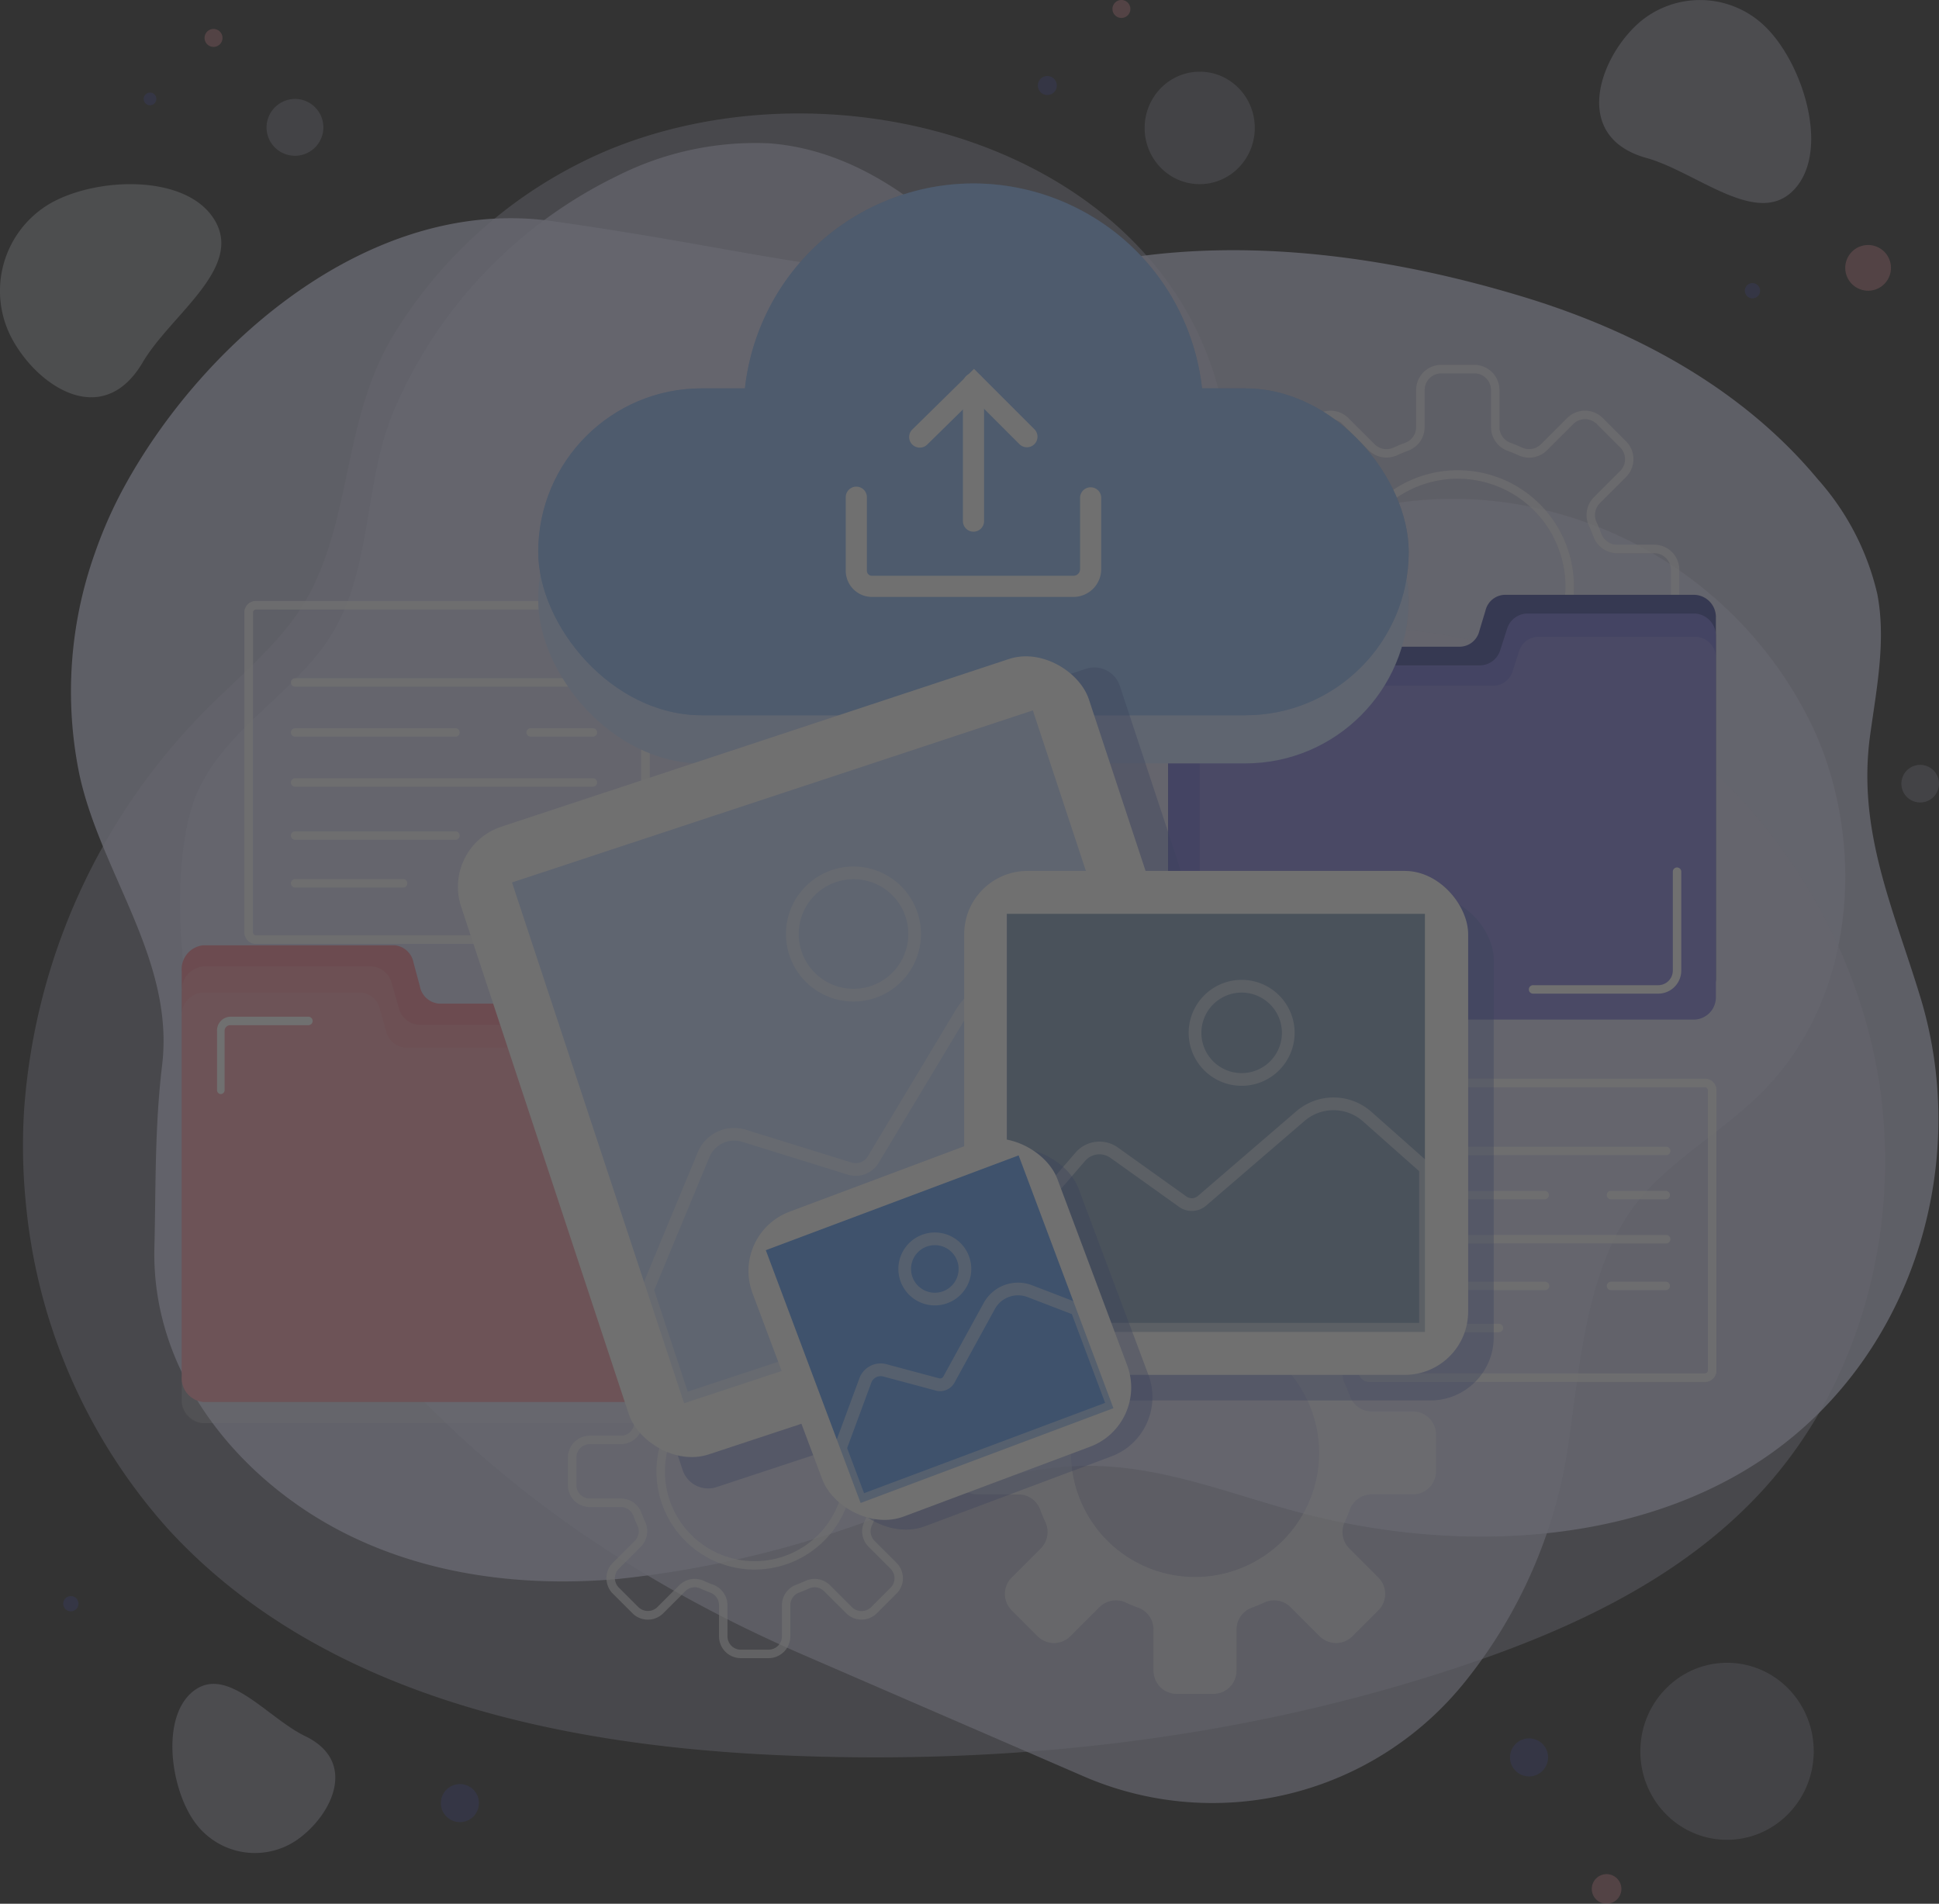 <svg xmlns="http://www.w3.org/2000/svg" width="194.676" height="191.146" viewBox="0 0 194.676 191.146">
  <rect x="0" y="0" width="194.676" height="191.146" fill="#333333" stroke="none"/>
  <g id="Group_1" data-name="Group 1" transform="translate(-22.594 -17.395)" opacity="0.3">
    <g id="BACKGROUND" transform="translate(22.594 17.395)">
      <g id="Group_9" data-name="Group 9" transform="translate(2.307 7.085)">
        <g id="Group_8" data-name="Group 8" transform="translate(0 0)">
          <g id="Group_3" data-name="Group 3" transform="translate(0 4.308)" opacity="0.41">
            <g id="Group_2" data-name="Group 2">
              <g id="Group_1-2" data-name="Group 1">
                <path id="Path_1" data-name="Path 1" d="M28.36,154.1a58.148,58.148,0,0,1-.229-9.709A63.374,63.374,0,0,1,46.6,103.9c3.807-3.8,8.182-7.25,10.54-12.122,3.97-8.2,3.181-17.348,8.21-25.507a46.23,46.23,0,0,1,21.4-18.363c26.13-10.82,64.137,2.527,62.42,35.426-.006.118-.011.289-.014.506a11.788,11.788,0,0,0,12.063,12.067c24.572-.707,46.664,17.492,52.408,41.724,3.694,15.583-.2,33.085-10.923,44.817-8,8.756-19.066,13.921-30.207,17.657-22.339,7.491-46.112,10.073-69.591,8.907-21.977-1.092-45.361-6.287-60.36-22.712A56.973,56.973,0,0,1,28.36,154.1Z" transform="translate(-28.026 -44.223)" fill="#e1e2fe"/>
              </g>
            </g>
          </g>
          <g id="Group_4" data-name="Group 4" transform="translate(112.496)" opacity="0.31">
            <ellipse id="Ellipse_1" data-name="Ellipse 1" cx="5.646" cy="5.529" rx="5.646" ry="5.529" transform="matrix(0.021, -1, 1, 0.021, 0, 11.289)" fill="#e1e2fe"/>
          </g>
          <g id="Group_5" data-name="Group 5" transform="translate(24.456 2.848)" opacity="0.31">
            <path id="Path_2" data-name="Path 2" d="M85.613,43.849a2.854,2.854,0,1,0,2.7-3.06A2.873,2.873,0,0,0,85.613,43.849Z" transform="translate(-85.609 -40.785)" fill="#e1e2fe"/>
          </g>
          <g id="Group_6" data-name="Group 6" transform="translate(188.592 69.709)" opacity="0.31">
            <path id="Path_3" data-name="Path 3" d="M472.089,200.243a1.889,1.889,0,1,0,1.79-2.025A1.9,1.9,0,0,0,472.089,200.243Z" transform="translate(-472.086 -198.215)" fill="#e1e2fe"/>
          </g>
          <g id="Group_7" data-name="Group 7" transform="translate(162.198 159.686)" opacity="0.31">
            <ellipse id="Ellipse_2" data-name="Ellipse 2" cx="8.888" cy="8.705" rx="8.888" ry="8.705" transform="translate(0 17.772) rotate(-88.801)" fill="#e1e2fe"/>
          </g>
        </g>
      </g>
      <g id="Group_13" data-name="Group 13">
        <g id="Group_10" data-name="Group 10">
          <path id="Path_4" data-name="Path 4" d="M23.922,76.68A10.167,10.167,0,0,1,27.5,62.949c4.7-2.786,13.987-3.092,16.711,1.706s-4.493,9.421-7.293,14.178C33.014,85.466,26.646,81.477,23.922,76.68Z" transform="translate(-22.594 -42.443)" fill="#ecf1f7" opacity="0.47"/>
          <path id="Path_5" data-name="Path 5" d="M76.049,431.016a7.436,7.436,0,0,1-10.521-1.736c-2.433-3.446-3.358-10.651.02-13.138s7.372,2.778,11.134,4.594C81.928,423.268,79.427,428.528,76.049,431.016Z" transform="translate(-46.038 -246.417)" fill="#e1e2fe" opacity="0.47"/>
          <path id="Path_6" data-name="Path 6" d="M403.948,20.341a9.368,9.368,0,0,1,13.441-.2c3.764,3.733,6.463,12.471,2.8,16.317s-9.753-1.8-14.816-3.206C398.314,31.28,400.288,24.187,403.948,20.341Z" transform="translate(-240.083 -17.395)" fill="#e1e2fe" opacity="0.47"/>
        </g>
        <g id="Group_12" data-name="Group 12" transform="translate(7.112 14.323)">
          <path id="Path_7" data-name="Path 7" d="M41.751,102.616a41.433,41.433,0,0,0-1.545,22.251c2.151,9.892,9.56,18.588,8.3,29.138-.758,6.331-.623,12.134-.776,18.354-.313,12.772,8.611,23.346,19.08,28.638,8.5,4.3,18.171,5.432,27.5,4.611a105.162,105.162,0,0,0,24.655-5.677c7.694-2.634,15.163-5.908,23.46-5.662,6.9.2,13.3,2.768,19.846,4.549,15.633,4.252,34.128,3.647,47.416-5.567,14.565-10.1,20.448-29.266,15.358-46.014-2.73-8.984-6.375-16.77-5.056-26.341.648-4.709,1.616-9.5.723-14.169A26.192,26.192,0,0,0,214.742,95.2c-7.532-9.076-18.255-14.863-29.4-18.268-12.645-3.863-26.685-5.969-39.834-3.969-25.543,3.885-31.1.107-57.8-3.684C69.815,66.739,53.024,80.961,44.873,95.633A44.3,44.3,0,0,0,41.751,102.616Z" transform="translate(-39.34 -61.396)" fill="#e1e2fe" opacity="0.84"/>
          <g id="Group_11" data-name="Group 11" transform="translate(10.976)" opacity="0.83">
            <path id="Path_8" data-name="Path 8" d="M68.982,112.895c3.679-4.854,9.366-8.151,12.153-13.73,3.336-6.678,2.633-14.559,5.612-21.382a46.392,46.392,0,0,1,22.361-23.346,30.788,30.788,0,0,1,15.245-3.249c7.942.609,14.792,5.337,20.149,10.983,7.973,8.4,13.61,20.338,23.179,27.07,5.28,3.716,11.486-.226,17.08-1.477a38.705,38.705,0,0,1,18.945.639,40.3,40.3,0,0,1,25.511,21.656c5.118,11.225,4.391,26.744-5.216,36.4-4.444,4.464-10.471,7.449-13.77,12.8-4.139,6.712-4.625,15.783-5.78,23.246a49.319,49.319,0,0,1-10.092,22.932l-.181.226a32.513,32.513,0,0,1-38.127,9.557l-28.156-12.2c-28.569-12.377-50.257-32.321-60.67-61.226-2.253-6.255-3.072-19.59-.2-25.7A17.916,17.916,0,0,1,68.982,112.895Z" transform="translate(-65.183 -51.12)" fill="#e1e2fe" opacity="0.81"/>
          </g>
        </g>
      </g>
      <circle id="Ellipse_3" data-name="Ellipse 3" cx="1.911" cy="1.911" r="1.911" transform="translate(151.606 174.541)" fill="#3e479b" opacity="0.58"/>
      <circle id="Ellipse_4" data-name="Ellipse 4" cx="0.956" cy="0.956" r="0.956" transform="translate(104.196 7.63)" fill="#3e479b" opacity="0.58"/>
      <circle id="Ellipse_5" data-name="Ellipse 5" cx="1.911" cy="1.911" r="1.911" transform="translate(44.263 179.13)" fill="#3e479b" opacity="0.58"/>
      <circle id="Ellipse_6" data-name="Ellipse 6" cx="1.486" cy="1.486" r="1.486" transform="translate(159.815 188.173)" fill="#ef929c" opacity="0.58"/>
      <circle id="Ellipse_7" data-name="Ellipse 7" cx="0.637" cy="0.637" r="0.637" transform="translate(14.425 9.296)" fill="#3e479b" opacity="0.58"/>
      <circle id="Ellipse_8" data-name="Ellipse 8" cx="2.295" cy="2.295" r="2.295" transform="translate(184.472 27.9) rotate(-63.039)" fill="#ef929c" opacity="0.58"/>
      <path id="Path_9" data-name="Path 9" d="M72.735,25.33a.9.9,0,1,1-.692-1.068A.9.9,0,0,1,72.735,25.33Z" transform="translate(-50.416 -21.334)" fill="#ef929c" opacity="0.58"/>
      <path id="Path_10" data-name="Path 10" d="M287.361,18.483a.9.9,0,1,1-.692-1.068A.9.9,0,0,1,287.361,18.483Z" transform="translate(-173.89 -17.395)" fill="#ef929c" opacity="0.58"/>
      <path id="Path_11" data-name="Path 11" d="M436.594,85.249a.765.765,0,1,1-.588-.908A.765.765,0,0,1,436.594,85.249Z" transform="translate(-259.898 -55.899)" fill="#3e479b" opacity="0.58"/>
      <path id="Path_12" data-name="Path 12" d="M39.051,395.656a.765.765,0,1,1-.588-.908A.764.764,0,0,1,39.051,395.656Z" transform="translate(-31.191 -234.477)" fill="#3e479b" opacity="0.58"/>
    </g>
    <g id="OBJECTS" transform="translate(40.839 28.571)">
      <g id="Group_28" data-name="Group 28" transform="translate(6.298 25.457)">
        <g id="Group_18" data-name="Group 18" transform="translate(32.479)" opacity="0.66">
          <g id="Group_17" data-name="Group 17">
            <g id="Group_14" data-name="Group 14" transform="translate(67.1)">
              <path id="Path_13" data-name="Path 13" d="M338.751,148.13h-3.315a2.527,2.527,0,0,1-2.524-2.524v-3.729a1.681,1.681,0,0,0-1.1-1.572c-.392-.144-.781-.305-1.159-.48a1.7,1.7,0,0,0-1.907.327l-2.637,2.637a2.525,2.525,0,0,1-3.57,0l-2.344-2.344a2.527,2.527,0,0,1,0-3.57l2.637-2.637a1.7,1.7,0,0,0,.326-1.906c-.176-.381-.338-.771-.48-1.159a1.682,1.682,0,0,0-1.573-1.1h-3.729a2.527,2.527,0,0,1-2.524-2.524v-3.315a2.527,2.527,0,0,1,2.524-2.524h3.729a1.682,1.682,0,0,0,1.573-1.1c.143-.389.3-.779.48-1.159a1.7,1.7,0,0,0-.326-1.907l-2.637-2.637a2.527,2.527,0,0,1,0-3.569l2.344-2.344a2.527,2.527,0,0,1,3.57,0l2.637,2.637a1.7,1.7,0,0,0,1.907.327c.381-.176.771-.338,1.159-.48a1.682,1.682,0,0,0,1.1-1.573v-3.729a2.527,2.527,0,0,1,2.524-2.524h3.315a2.527,2.527,0,0,1,2.524,2.524V109.9a1.681,1.681,0,0,0,1.1,1.573c.388.143.779.3,1.159.48a1.7,1.7,0,0,0,1.907-.326l2.637-2.637a2.527,2.527,0,0,1,3.57,0l2.344,2.344a2.527,2.527,0,0,1,0,3.569l-2.637,2.637a1.7,1.7,0,0,0-.327,1.906c.175.38.337.77.48,1.159a1.682,1.682,0,0,0,1.573,1.1h3.729a2.527,2.527,0,0,1,2.524,2.524v3.315a2.527,2.527,0,0,1-2.524,2.524h-3.729a1.683,1.683,0,0,0-1.573,1.1c-.142.389-.3.778-.479,1.159a1.694,1.694,0,0,0,.326,1.907l2.637,2.637a2.528,2.528,0,0,1,0,3.57l-2.344,2.344a2.525,2.525,0,0,1-3.57,0l-2.637-2.637a1.7,1.7,0,0,0-1.907-.327c-.378.175-.767.337-1.159.48a1.681,1.681,0,0,0-1.1,1.572v3.729A2.527,2.527,0,0,1,338.751,148.13Zm-8.818-9.314a2.555,2.555,0,0,1,1.077.237c.357.165.725.318,1.1.453a2.534,2.534,0,0,1,1.657,2.37v3.729a1.676,1.676,0,0,0,1.674,1.675h3.315a1.676,1.676,0,0,0,1.675-1.675v-3.729a2.535,2.535,0,0,1,1.657-2.37c.37-.135.738-.288,1.094-.453a2.548,2.548,0,0,1,2.865.5l2.637,2.637a1.677,1.677,0,0,0,2.369,0l2.344-2.344a1.677,1.677,0,0,0,0-2.369l-2.637-2.637a2.547,2.547,0,0,1-.5-2.865c.166-.359.319-.727.453-1.094a2.534,2.534,0,0,1,2.37-1.657h3.729a1.677,1.677,0,0,0,1.675-1.675v-3.315a1.677,1.677,0,0,0-1.675-1.675h-3.729a2.535,2.535,0,0,1-2.37-1.657c-.135-.368-.288-.736-.453-1.095a2.546,2.546,0,0,1,.5-2.864l2.637-2.637a1.677,1.677,0,0,0,0-2.368l-2.344-2.344a1.678,1.678,0,0,0-2.369,0l-2.637,2.637a2.549,2.549,0,0,1-2.865.5c-.359-.166-.728-.319-1.094-.453a2.535,2.535,0,0,1-1.658-2.37v-3.729a1.676,1.676,0,0,0-1.675-1.675h-3.315a1.676,1.676,0,0,0-1.674,1.675V109.9a2.535,2.535,0,0,1-1.657,2.37c-.367.134-.736.287-1.1.453a2.547,2.547,0,0,1-2.864-.5l-2.637-2.637a1.678,1.678,0,0,0-2.369,0l-2.344,2.344a1.677,1.677,0,0,0,0,2.368l2.637,2.637a2.549,2.549,0,0,1,.5,2.864c-.166.358-.318.727-.454,1.095a2.534,2.534,0,0,1-2.37,1.657h-3.729a1.677,1.677,0,0,0-1.675,1.675v3.315a1.677,1.677,0,0,0,1.675,1.675h3.729a2.533,2.533,0,0,1,2.37,1.657c.135.367.288.735.454,1.095a2.549,2.549,0,0,1-.5,2.864l-2.637,2.637a1.677,1.677,0,0,0,0,2.369l2.344,2.344a1.678,1.678,0,0,0,2.369,0l2.637-2.637A2.527,2.527,0,0,1,329.933,138.817Zm7.161-1.269a11.658,11.658,0,1,1,11.658-11.658A11.672,11.672,0,0,1,337.094,137.548Zm0-22.467A10.809,10.809,0,1,0,347.9,125.89,10.821,10.821,0,0,0,337.094,115.082Z" transform="translate(-314.853 -103.65)" fill="#fff"/>
            </g>
            <g id="Group_15" data-name="Group 15" transform="translate(38.766 85.053)" opacity="0.84">
              <path id="Path_14" data-name="Path 14" d="M294.2,323.944h-4.136a2.329,2.329,0,0,1-2.186-1.529q-.234-.637-.518-1.249a2.342,2.342,0,0,1,.457-2.646l2.924-2.924a2.328,2.328,0,0,0,0-3.293l-2.6-2.6a2.328,2.328,0,0,0-3.292,0l-2.925,2.925a2.341,2.341,0,0,1-2.645.457q-.612-.283-1.25-.518a2.329,2.329,0,0,1-1.529-2.186v-4.136a2.328,2.328,0,0,0-2.328-2.328h-3.676a2.328,2.328,0,0,0-2.328,2.328v4.136a2.329,2.329,0,0,1-1.529,2.186q-.638.234-1.25.518a2.342,2.342,0,0,1-2.646-.457l-2.924-2.925a2.328,2.328,0,0,0-3.293,0l-2.6,2.6a2.328,2.328,0,0,0,0,3.293l2.924,2.924a2.342,2.342,0,0,1,.457,2.646q-.284.612-.518,1.249a2.328,2.328,0,0,1-2.186,1.529h-4.136a2.329,2.329,0,0,0-2.328,2.328v3.677a2.328,2.328,0,0,0,2.328,2.328H254.6a2.328,2.328,0,0,1,2.186,1.529q.234.637.518,1.249a2.342,2.342,0,0,1-.457,2.646l-2.924,2.924a2.328,2.328,0,0,0,0,3.293l2.6,2.6a2.328,2.328,0,0,0,3.293,0l2.924-2.925a2.343,2.343,0,0,1,2.646-.457q.612.284,1.25.518a2.329,2.329,0,0,1,1.529,2.186v4.136a2.328,2.328,0,0,0,2.328,2.328h3.676a2.328,2.328,0,0,0,2.328-2.328V345.84a2.329,2.329,0,0,1,1.529-2.186q.638-.234,1.25-.518a2.342,2.342,0,0,1,2.645.457l2.925,2.925a2.328,2.328,0,0,0,3.292,0l2.6-2.6a2.328,2.328,0,0,0,0-3.293l-2.924-2.924a2.342,2.342,0,0,1-.457-2.646q.283-.612.518-1.249a2.329,2.329,0,0,1,2.186-1.529H294.2a2.328,2.328,0,0,0,2.328-2.328v-3.677A2.328,2.328,0,0,0,294.2,323.944Zm-21.866,16.624A12.458,12.458,0,1,1,284.79,328.11,12.458,12.458,0,0,1,272.332,340.568Z" transform="translate(-248.138 -303.916)" fill="#fff"/>
            </g>
            <g id="Group_16" data-name="Group 16" transform="translate(0 92.349)">
              <path id="Path_15" data-name="Path 15" d="M177,358.6h-2.785a2.191,2.191,0,0,1-2.188-2.188v-3.133a1.346,1.346,0,0,0-.88-1.258c-.328-.12-.658-.256-.979-.405a1.358,1.358,0,0,0-1.525.261l-2.216,2.215a2.187,2.187,0,0,1-3.094,0l-1.969-1.969a2.188,2.188,0,0,1,0-3.095l2.215-2.215a1.356,1.356,0,0,0,.261-1.525c-.148-.319-.284-.648-.406-.979a1.345,1.345,0,0,0-1.257-.88h-3.133a2.191,2.191,0,0,1-2.188-2.188v-2.784a2.191,2.191,0,0,1,2.188-2.188h3.133a1.345,1.345,0,0,0,1.257-.88c.122-.333.258-.662.406-.979a1.356,1.356,0,0,0-.261-1.525l-2.215-2.216a2.187,2.187,0,0,1,0-3.094l1.969-1.969a2.191,2.191,0,0,1,3.094,0l2.216,2.216a1.355,1.355,0,0,0,1.525.26c.316-.147.646-.283.979-.405a1.345,1.345,0,0,0,.88-1.257v-3.133a2.19,2.19,0,0,1,2.188-2.188H177a2.19,2.19,0,0,1,2.188,2.188v3.133a1.345,1.345,0,0,0,.88,1.257c.333.122.662.258.979.405a1.356,1.356,0,0,0,1.526-.26l2.215-2.216a2.191,2.191,0,0,1,3.094,0l1.969,1.969a2.188,2.188,0,0,1,0,3.094l-2.215,2.216a1.357,1.357,0,0,0-.261,1.526c.147.316.284.646.406.978a1.345,1.345,0,0,0,1.257.88h3.133a2.191,2.191,0,0,1,2.188,2.188v2.784a2.191,2.191,0,0,1-2.188,2.188h-3.133a1.345,1.345,0,0,0-1.257.88c-.121.33-.258.66-.406.979a1.356,1.356,0,0,0,.261,1.525l2.215,2.215a2.189,2.189,0,0,1,0,3.095l-1.969,1.969a2.187,2.187,0,0,1-3.094,0l-2.215-2.215a1.359,1.359,0,0,0-1.526-.261c-.322.149-.651.285-.979.406a1.345,1.345,0,0,0-.88,1.257v3.133A2.191,2.191,0,0,1,177,358.6Zm-7.407-7.96a2.221,2.221,0,0,1,.933.206c.3.139.607.266.914.378a2.2,2.2,0,0,1,1.437,2.055v3.133a1.341,1.341,0,0,0,1.339,1.339H177a1.341,1.341,0,0,0,1.339-1.339v-3.133a2.2,2.2,0,0,1,1.437-2.055c.306-.112.614-.239.914-.378a2.211,2.211,0,0,1,2.483.431l2.215,2.215a1.37,1.37,0,0,0,1.893,0l1.969-1.969a1.339,1.339,0,0,0,0-1.893l-2.216-2.215a2.208,2.208,0,0,1-.431-2.483c.138-.3.265-.606.378-.914a2.2,2.2,0,0,1,2.055-1.437h3.133a1.34,1.34,0,0,0,1.339-1.339v-2.784a1.34,1.34,0,0,0-1.339-1.339h-3.133a2.2,2.2,0,0,1-2.055-1.436c-.114-.311-.241-.618-.378-.914a2.209,2.209,0,0,1,.431-2.483l2.216-2.216a1.339,1.339,0,0,0,0-1.893l-1.969-1.969a1.341,1.341,0,0,0-1.893,0l-2.215,2.216a2.208,2.208,0,0,1-2.483.431c-.3-.137-.6-.265-.914-.379a2.2,2.2,0,0,1-1.437-2.054v-3.133A1.34,1.34,0,0,0,177,321.944h-2.785a1.34,1.34,0,0,0-1.339,1.339v3.133a2.2,2.2,0,0,1-1.436,2.054c-.311.114-.619.242-.914.379a2.207,2.207,0,0,1-2.483-.431L165.83,326.2a1.341,1.341,0,0,0-1.893,0l-1.969,1.969a1.338,1.338,0,0,0,0,1.893l2.215,2.216a2.208,2.208,0,0,1,.431,2.482c-.137.3-.265.6-.379.915a2.2,2.2,0,0,1-2.054,1.436h-3.133a1.34,1.34,0,0,0-1.339,1.339v2.784a1.34,1.34,0,0,0,1.339,1.339h3.133a2.2,2.2,0,0,1,2.055,1.437c.113.308.24.616.378.914a2.208,2.208,0,0,1-.431,2.483l-2.215,2.215a1.338,1.338,0,0,0,0,1.893l1.969,1.969a1.37,1.37,0,0,0,1.893,0l2.216-2.215A2.19,2.19,0,0,1,169.6,350.637Zm6.015-.93a9.861,9.861,0,1,1,9.861-9.861A9.872,9.872,0,0,1,175.61,349.707Zm0-18.873a9.012,9.012,0,1,0,9.011,9.012A9.022,9.022,0,0,0,175.61,330.834Z" transform="translate(-156.859 -321.095)" fill="#fff"/>
            </g>
          </g>
        </g>
        <g id="Group_27" data-name="Group 27" transform="translate(0 23.711)">
          <g id="Group_22" data-name="Group 22" transform="translate(111.818 47.961)" opacity="0.81">
            <path id="Path_16" data-name="Path 16" d="M408.357,299.771H402.82a.425.425,0,0,1,0-.849h5.537a.425.425,0,0,1,0,.849Z" transform="translate(-377.455 -287.662)" fill="#fff"/>
            <path id="Path_17" data-name="Path 17" d="M408.357,321.253H402.82a.425.425,0,0,1,0-.849h5.537a.425.425,0,0,1,0,.849Z" transform="translate(-377.455 -300.02)" fill="#fff"/>
            <g id="Group_21" data-name="Group 21">
              <g id="Group_20" data-name="Group 20">
                <g id="Group_19" data-name="Group 19">
                  <path id="Path_18" data-name="Path 18" d="M378.487,302.855H344.824a1.153,1.153,0,0,1-1.152-1.152V273.559a1.153,1.153,0,0,1,1.152-1.151h33.663a1.153,1.153,0,0,1,1.152,1.151V301.7A1.153,1.153,0,0,1,378.487,302.855Zm-33.663-29.6a.3.3,0,0,0-.3.3V301.7a.3.3,0,0,0,.3.3h33.663a.3.3,0,0,0,.3-.3V273.559a.3.3,0,0,0-.3-.3Z" transform="translate(-343.672 -272.408)" fill="#fff"/>
                  <path id="Path_19" data-name="Path 19" d="M378.487,302.855H344.824a1.153,1.153,0,0,1-1.152-1.152V273.559a1.153,1.153,0,0,1,1.152-1.151h33.663a1.153,1.153,0,0,1,1.152,1.151V301.7A1.153,1.153,0,0,1,378.487,302.855Zm-33.663-29.6a.3.3,0,0,0-.3.3V301.7a.3.3,0,0,0,.3.3h33.663a.3.3,0,0,0,.3-.3V273.559a.3.3,0,0,0-.3-.3Z" transform="translate(-343.672 -272.408)" fill="#fff" opacity="0.66"/>
                </g>
              </g>
              <path id="Path_20" data-name="Path 20" d="M380.117,289.345H353.734a.425.425,0,1,1,0-.849h26.384a.425.425,0,1,1,0,.849Z" transform="translate(-349.216 -281.663)" fill="#fff"/>
              <path id="Path_21" data-name="Path 21" d="M380.117,310.2H353.734a.425.425,0,0,1,0-.849h26.384a.425.425,0,1,1,0,.849Z" transform="translate(-349.216 -293.659)" fill="#fff"/>
              <path id="Path_22" data-name="Path 22" d="M367.958,299.771H353.734a.425.425,0,0,1,0-.849h14.224a.425.425,0,0,1,0,.849Z" transform="translate(-349.216 -287.662)" fill="#fff"/>
              <path id="Path_23" data-name="Path 23" d="M367.958,321.253H353.734a.425.425,0,1,1,0-.849h14.224a.425.425,0,1,1,0,.849Z" transform="translate(-349.216 -300.02)" fill="#fff"/>
              <path id="Path_24" data-name="Path 24" d="M363.326,331.205h-9.593a.425.425,0,1,1,0-.849h9.593a.425.425,0,1,1,0,.849Z" transform="translate(-349.216 -305.746)" fill="#fff"/>
            </g>
          </g>
          <g id="Group_26" data-name="Group 26" opacity="0.81">
            <path id="Path_25" data-name="Path 25" d="M153.713,190.409h-6.282a.425.425,0,0,1,0-.849h6.282a.425.425,0,0,1,0,.849Z" transform="translate(-118.712 -176.785)" fill="#fff"/>
            <path id="Path_26" data-name="Path 26" d="M153.713,214.782h-6.282a.425.425,0,1,1,0-.849h6.282a.425.425,0,0,1,0,.849Z" transform="translate(-118.712 -190.806)" fill="#fff"/>
            <g id="Group_25" data-name="Group 25">
              <g id="Group_24" data-name="Group 24">
                <g id="Group_23" data-name="Group 23">
                  <path id="Path_27" data-name="Path 27" d="M119.924,193.908H81.535a1.153,1.153,0,0,1-1.151-1.151V160.63a1.153,1.153,0,0,1,1.151-1.151h38.388a1.153,1.153,0,0,1,1.151,1.151v32.126A1.153,1.153,0,0,1,119.924,193.908Zm-38.388-33.58a.3.3,0,0,0-.3.3v32.126a.3.3,0,0,0,.3.3h38.388a.3.3,0,0,0,.3-.3V160.63a.3.3,0,0,0-.3-.3Z" transform="translate(-80.384 -159.479)" fill="#fff"/>
                  <path id="Path_28" data-name="Path 28" d="M119.924,193.908H81.535a1.153,1.153,0,0,1-1.151-1.151V160.63a1.153,1.153,0,0,1,1.151-1.151h38.388a1.153,1.153,0,0,1,1.151,1.151v32.126A1.153,1.153,0,0,1,119.924,193.908Zm-38.388-33.58a.3.3,0,0,0-.3.3v32.126a.3.3,0,0,0,.3.3h38.388a.3.3,0,0,0,.3-.3V160.63a.3.3,0,0,0-.3-.3Z" transform="translate(-80.384 -159.479)" fill="#fff" opacity="0.66"/>
                </g>
              </g>
              <path id="Path_29" data-name="Path 29" d="M121.675,178.58H91.742a.425.425,0,0,1,0-.849h29.933a.425.425,0,0,1,0,.849Z" transform="translate(-86.674 -169.979)" fill="#fff"/>
              <path id="Path_30" data-name="Path 30" d="M121.675,202.237H91.742a.425.425,0,0,1,0-.849h29.933a.425.425,0,0,1,0,.849Z" transform="translate(-86.674 -183.589)" fill="#fff"/>
              <path id="Path_31" data-name="Path 31" d="M107.88,190.409H91.742a.425.425,0,0,1,0-.849H107.88a.425.425,0,0,1,0,.849Z" transform="translate(-86.674 -176.785)" fill="#fff"/>
              <path id="Path_32" data-name="Path 32" d="M107.88,214.782H91.742a.425.425,0,0,1,0-.849H107.88a.425.425,0,0,1,0,.849Z" transform="translate(-86.674 -190.806)" fill="#fff"/>
              <path id="Path_33" data-name="Path 33" d="M102.625,226.073H91.742a.425.425,0,0,1,0-.849h10.883a.425.425,0,0,1,0,.849Z" transform="translate(-86.674 -197.302)" fill="#fff"/>
            </g>
          </g>
        </g>
      </g>
      <g id="Group_34" data-name="Group 34" transform="translate(0 48.547)">
        <g id="Group_30" data-name="Group 30" transform="translate(99.047 0)">
          <g id="Group_29" data-name="Group 29">
            <path id="Path_34" data-name="Path 34" d="M351.614,158.019H332.525a2.047,2.047,0,0,0-1.894,1.554l-.632,2.1a2.048,2.048,0,0,1-1.894,1.554H300.777a2.176,2.176,0,0,0-2.005,2.313h0v30.941a2.176,2.176,0,0,0,2.005,2.314h50.837a2.232,2.232,0,0,0,2.141-2.314V160.333A2.232,2.232,0,0,0,351.614,158.019Z" transform="translate(-298.772 -158.019)" fill="#3e479b"/>
            <path id="Path_35" data-name="Path 35" d="M332.111,166.1l.675-2.1a2.159,2.159,0,0,1,2.022-1.554h16.805a2.232,2.232,0,0,1,2.141,2.314V200.9a2.232,2.232,0,0,1-2.141,2.313h-50.7a2.232,2.232,0,0,1-2.141-2.313V169.964a2.232,2.232,0,0,1,2.141-2.314h29.177A2.159,2.159,0,0,0,332.111,166.1Z" transform="translate(-298.772 -160.565)" fill="#6d6cd4"/>
            <path id="Path_36" data-name="Path 36" d="M337.632,171.4l.636-1.978a2.036,2.036,0,0,1,1.906-1.464h15.84a2.1,2.1,0,0,1,2.018,2.181v34.069a2.1,2.1,0,0,1-2.018,2.181H308.225a2.1,2.1,0,0,1-2.017-2.181V175.046a2.1,2.1,0,0,1,2.017-2.181h27.5A2.035,2.035,0,0,0,337.632,171.4Z" transform="translate(-303.05 -163.738)" fill="#fff" opacity="0.12"/>
          </g>
          <path id="Path_37" data-name="Path 37" d="M397.031,235.117H384.49a.425.425,0,1,1,0-.849h12.541A1.469,1.469,0,0,0,398.5,232.8v-9.949a.425.425,0,0,1,.849,0V232.8A2.32,2.32,0,0,1,397.031,235.117Z" transform="translate(-347.841 -195.072)" fill="#fff"/>
        </g>
        <g id="Group_33" data-name="Group 33" transform="translate(0 35.189)">
          <g id="Group_32" data-name="Group 32">
            <g id="Group_31" data-name="Group 31">
              <path id="Path_38" data-name="Path 38" d="M67.71,240.875H86.922a2.127,2.127,0,0,1,1.906,1.748l.637,2.36a2.127,2.127,0,0,0,1.906,1.747h27.5a2.367,2.367,0,0,1,2.018,2.6h0v34.8a2.367,2.367,0,0,1-2.018,2.6H67.71a2.411,2.411,0,0,1-2.155-2.6v-40.66A2.41,2.41,0,0,1,67.71,240.875Z" transform="translate(-65.555 -240.875)" fill="#f28393"/>
              <path id="Path_39" data-name="Path 39" d="M87.338,249.962l-.68-2.36a2.226,2.226,0,0,0-2.035-1.748H67.71a2.411,2.411,0,0,0-2.155,2.6v40.66a2.411,2.411,0,0,0,2.155,2.6h51.028a2.411,2.411,0,0,0,2.154-2.6v-34.8a2.41,2.41,0,0,0-2.154-2.6H89.373A2.225,2.225,0,0,1,87.338,249.962Z" transform="translate(-65.555 -243.739)" fill="#fff" opacity="0.12"/>
              <path id="Path_40" data-name="Path 40" d="M86.087,255.929l-.64-2.225a2.1,2.1,0,0,0-1.918-1.647H67.586a2.272,2.272,0,0,0-2.03,2.453v38.324a2.272,2.272,0,0,0,2.03,2.453h48.1a2.272,2.272,0,0,0,2.03-2.453V260.029a2.272,2.272,0,0,0-2.03-2.453H88A2.1,2.1,0,0,1,86.087,255.929Z" transform="translate(-65.555 -247.308)" fill="#fff" opacity="0.12"/>
            </g>
          </g>
          <path id="Path_41" data-name="Path 41" d="M74.283,265.531a.4.4,0,0,1-.38-.425v-5.895a1.38,1.38,0,0,1,1.3-1.448h7.918a.427.427,0,0,1,0,.849H75.2a.57.57,0,0,0-.536.6v5.895A.4.4,0,0,1,74.283,265.531Z" transform="translate(-70.358 -250.591)" fill="#fff"/>
        </g>
      </g>
      <g id="Group_49" data-name="Group 49" transform="translate(26.058 0)">
        <g id="Group_42" data-name="Group 42" transform="translate(9.735)">
          <g id="Group_36" data-name="Group 36" transform="translate(0 12.083)">
            <g id="Group_35" data-name="Group 35">
              <rect id="Rectangle_2" data-name="Rectangle 2" width="87.398" height="32.821" rx="16.411" transform="translate(0 20.57)" fill="#c5d9ff"/>
              <circle id="Ellipse_9" data-name="Ellipse 9" cx="23.079" cy="23.079" r="23.079" transform="translate(20.62)" fill="#599af2"/>
            </g>
          </g>
          <g id="Group_37" data-name="Group 37">
            <rect id="Rectangle_3" data-name="Rectangle 3" width="87.398" height="32.821" rx="16.411" transform="translate(0 27.818)" fill="#599af2"/>
            <circle id="Ellipse_10" data-name="Ellipse 10" cx="23.079" cy="23.079" r="23.079" transform="translate(13.371 18.264) rotate(-23.309)" fill="#599af2"/>
          </g>
          <g id="Group_39" data-name="Group 39" opacity="0.35">
            <g id="Group_38" data-name="Group 38">
              <rect id="Rectangle_4" data-name="Rectangle 4" width="87.398" height="32.821" rx="16.411" transform="translate(0 27.818)" fill="#ecf1f7"/>
              <circle id="Ellipse_11" data-name="Ellipse 11" cx="23.079" cy="23.079" r="23.079" transform="translate(13.371 18.264) rotate(-23.309)" fill="#ecf1f7"/>
            </g>
          </g>
          <g id="Group_41" data-name="Group 41" transform="translate(30.875 25.856)">
            <g id="Group_40" data-name="Group 40" transform="translate(6.366)">
              <path id="Path_42" data-name="Path 42" d="M238.581,112.5a1.062,1.062,0,0,1-.744-1.819l6.194-6.089,6.1,6.1a1.062,1.062,0,0,1-1.5,1.5l-4.607-4.606-4.692,4.613A1.058,1.058,0,0,1,238.581,112.5Z" transform="translate(-237.52 -104.589)" fill="#fff"/>
              <path id="Path_43" data-name="Path 43" d="M251.289,121.528a1.062,1.062,0,0,1-1.062-1.062v-13.8a1.062,1.062,0,0,1,2.124,0v13.8A1.062,1.062,0,0,1,251.289,121.528Z" transform="translate(-244.83 -105.176)" fill="#fff"/>
            </g>
            <path id="Path_44" data-name="Path 44" d="M245.391,143.56h-20.23a2.633,2.633,0,0,1-2.63-2.63v-7.349a1.062,1.062,0,1,1,2.123,0v7.349a.507.507,0,0,0,.507.507h20.23a.666.666,0,0,0,.666-.665v-7.191a1.062,1.062,0,0,1,2.123,0v7.191A2.792,2.792,0,0,1,245.391,143.56Z" transform="translate(-222.531 -120.657)" fill="#fff"/>
          </g>
        </g>
        <g id="Group_44" data-name="Group 44" transform="translate(0 52.998)">
          <path id="Path_45" data-name="Path 45" d="M219.177,238.375,161.28,257.5a2.7,2.7,0,0,1-3.411-1.717l-19.129-57.9a2.7,2.7,0,0,1,1.717-3.411l57.9-19.129a2.7,2.7,0,0,1,3.41,1.717l19.129,57.9A2.7,2.7,0,0,1,219.177,238.375Z" transform="translate(-133.638 -172.362)" fill="#4c65ba" opacity="0.36"/>
          <rect id="Rectangle_5" data-name="Rectangle 5" width="66.375" height="66.375" rx="6.357" transform="translate(0 20.823) rotate(-18.283)" fill="#fff"/>
          <g id="Group_43" data-name="Group 43" transform="translate(7.104 7.153)">
            <rect id="Rectangle_6" data-name="Rectangle 6" width="55.07" height="55.07" transform="translate(0 17.276) rotate(-18.283)" fill="#c5d9ff"/>
            <path id="Path_46" data-name="Path 46" d="M177.974,291.329l-3.911-11.838,5.721-13.79a3.959,3.959,0,0,1,4.852-2.274l10.59,3.289a1.414,1.414,0,0,0,1.636-.624l8.817-14.675a7.327,7.327,0,0,1,9.144-2.947l9.711,4.177.09.272,6.85,20.733-.6.2Zm-2.553-11.788,3.363,10.179,51.08-16.877-6.36-19.25-9.184-3.951a6.047,6.047,0,0,0-7.548,2.433l-8.817,14.675a2.685,2.685,0,0,1-3.106,1.184l-10.59-3.289a2.689,2.689,0,0,0-3.3,1.545Z" transform="translate(-161.143 -221.321)" fill="#fff" opacity="0.47"/>
            <path id="Path_47" data-name="Path 47" d="M215.192,235.814a6.78,6.78,0,1,1,2.121-.343A6.789,6.789,0,0,1,215.192,235.814Zm-.009-12.281a5.5,5.5,0,1,0,5.229,3.777A5.47,5.47,0,0,0,215.183,223.533Z" transform="translate(-180.902 -206.58)" fill="#fff" opacity="0.47"/>
          </g>
        </g>
        <g id="Group_46" data-name="Group 46" transform="translate(52.501 76.269)">
          <rect id="Rectangle_7" data-name="Rectangle 7" width="50.599" height="50.599" rx="6.357" transform="translate(2.568 2.568)" fill="#4c65ba" opacity="0.36"/>
          <rect id="Rectangle_8" data-name="Rectangle 8" width="50.599" height="50.599" rx="6.357" fill="#fff"/>
          <g id="Group_45" data-name="Group 45" transform="translate(3.701 4.309)">
            <rect id="Rectangle_9" data-name="Rectangle 9" width="41.98" height="41.98" transform="translate(0.579)" fill="#6081a8" opacity="0.79"/>
            <path id="Path_48" data-name="Path 48" d="M302.5,300.763H259.247v-9.712l7.476-8.656a3.17,3.17,0,0,1,4.259-.51l6.878,4.914a.928.928,0,0,0,1.147-.052l9.892-8.513a5.736,5.736,0,0,1,7.523.055l6.081,5.392Zm-41.981-1.274h40.707V284.253l-5.652-5.011a4.46,4.46,0,0,0-5.846-.043l-9.892,8.513a2.2,2.2,0,0,1-2.718.123l-6.879-4.913a1.9,1.9,0,0,0-2.554.3l-7.166,8.3Z" transform="translate(-259.247 -258.416)" fill="#fff" opacity="0.47"/>
            <path id="Path_49" data-name="Path 49" d="M308.923,259.687a5.318,5.318,0,1,1,5.318-5.318A5.323,5.323,0,0,1,308.923,259.687Zm0-9.361a4.044,4.044,0,1,0,4.044,4.044A4.048,4.048,0,0,0,308.923,250.326Z" transform="translate(-284.766 -242.421)" fill="#fff" opacity="0.47"/>
          </g>
        </g>
        <g id="Group_48" data-name="Group 48" transform="translate(29.018 101.244)">
          <rect id="Rectangle_10" data-name="Rectangle 10" width="32.686" height="32.686" rx="6.357" transform="translate(2.135 12.44) rotate(-20.54)" fill="#4c65ba" opacity="0.36"/>
          <rect id="Rectangle_11" data-name="Rectangle 11" width="32.686" height="32.686" rx="6.357" transform="translate(0 11.468) rotate(-20.54)" fill="#fff"/>
          <g id="Group_47" data-name="Group 47" transform="translate(3.566 3.59)">
            <rect id="Rectangle_12" data-name="Rectangle 12" width="27.119" height="27.118" transform="matrix(0.936, -0.351, 0.351, 0.936, 0, 9.515)" fill="#599af2"/>
            <path id="Path_50" data-name="Path 50" d="M221.969,343.407l-2.31-6.165,2.589-7.009a2.271,2.271,0,0,1,2.73-1.413l5.275,1.413a.374.374,0,0,0,.426-.182l4.054-7.392a3.935,3.935,0,0,1,4.842-1.774l4.994,1.92,3.986,10.64Zm-.95-6.168,1.7,4.528,24.2-9.068-3.339-8.91-4.46-1.714a2.653,2.653,0,0,0-3.268,1.2l-4.054,7.392a1.645,1.645,0,0,1-1.872.8l-5.275-1.413a1,1,0,0,0-1.205.623Z" transform="translate(-212.853 -307.854)" fill="#fff" opacity="0.47"/>
            <path id="Path_51" data-name="Path 51" d="M238.638,316.094a3.661,3.661,0,1,1,3.424-4.945h0a3.661,3.661,0,0,1-3.424,4.945Zm-.007-6.048a2.387,2.387,0,1,0,2.237,1.55A2.38,2.38,0,0,0,238.631,310.046Z" transform="translate(-221.663 -301.034)" fill="#fff" opacity="0.47"/>
          </g>
        </g>
      </g>
    </g>
  </g>
</svg>
